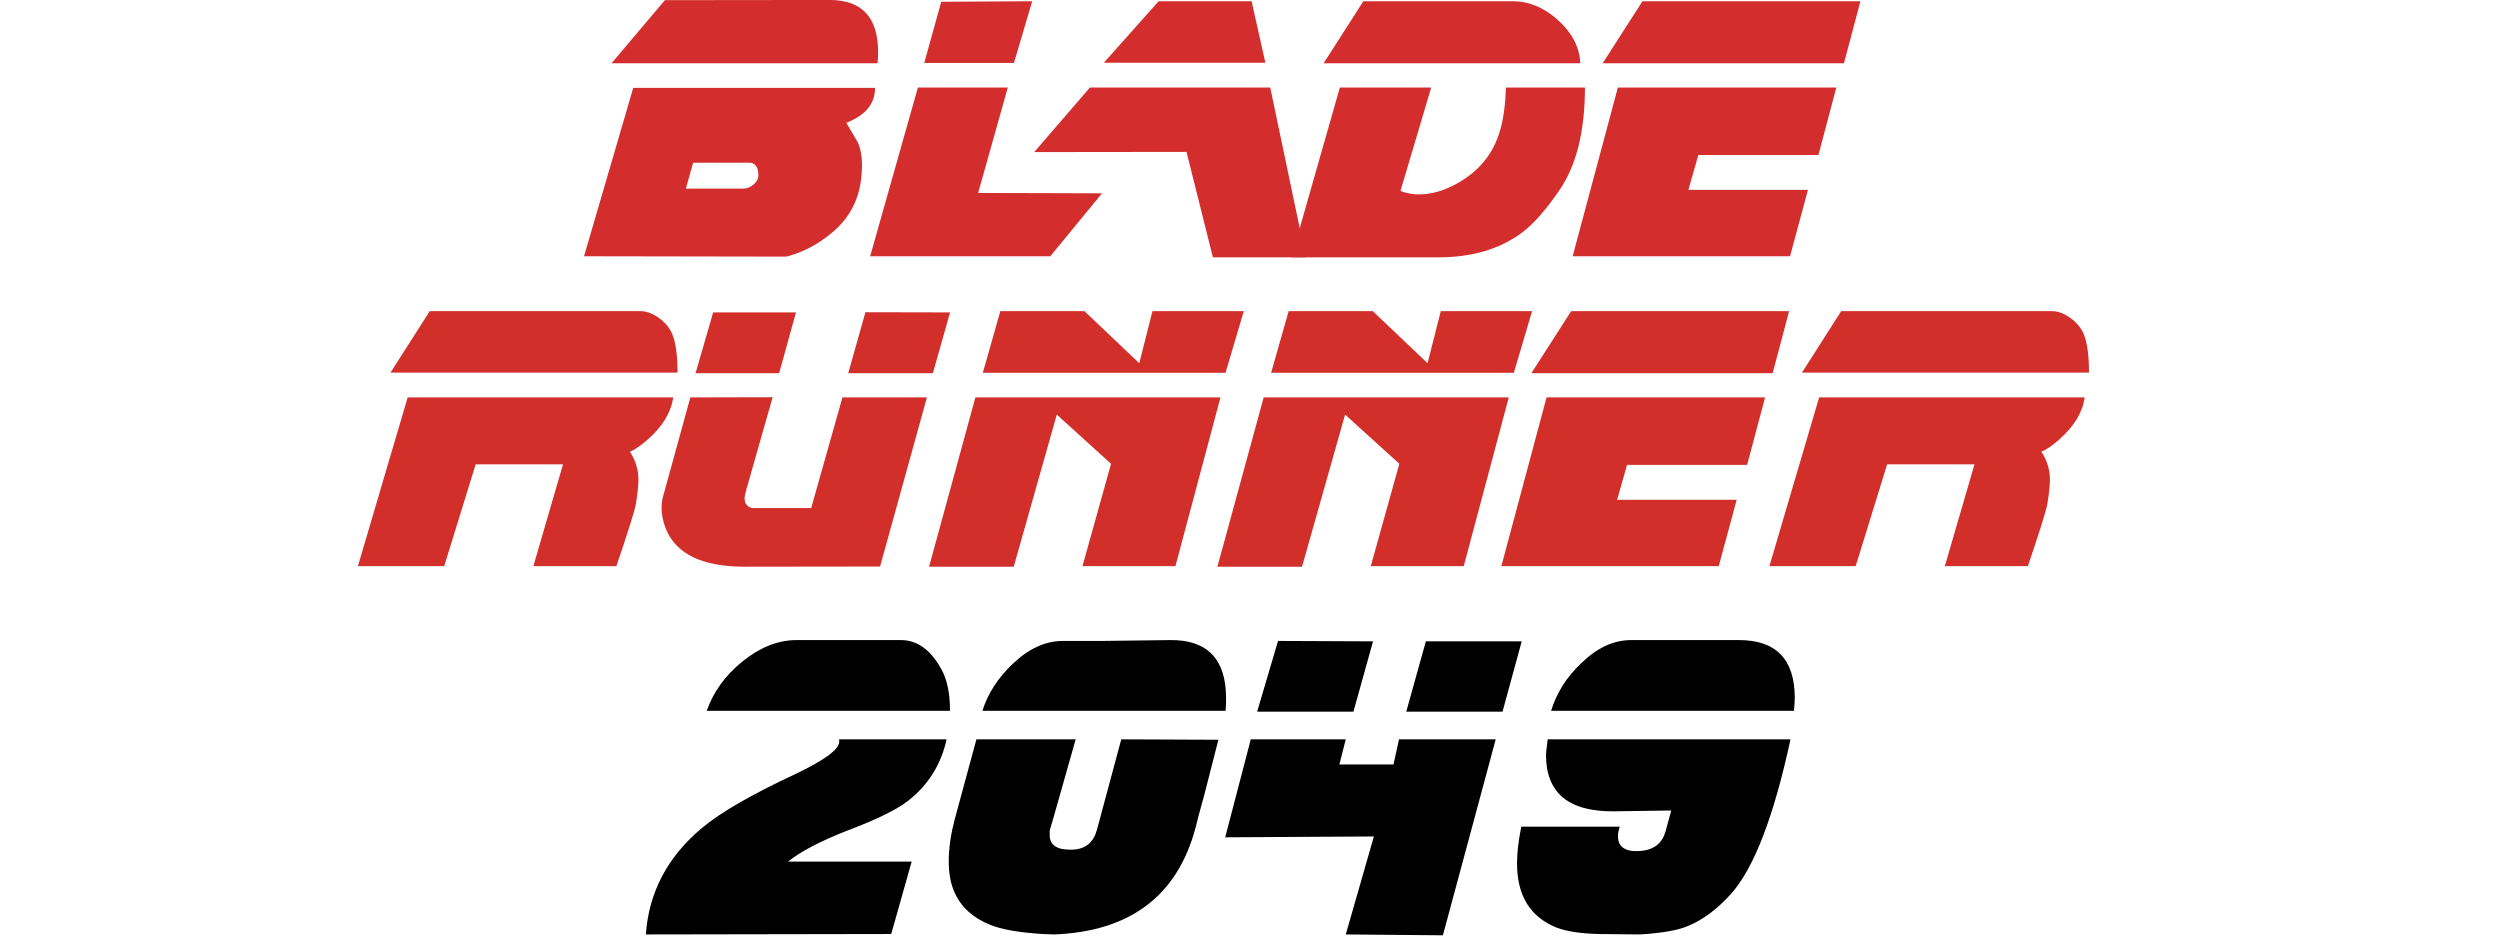 <?xml version="1.0" encoding="UTF-8" standalone="no"?>
<!DOCTYPE svg PUBLIC "-//W3C//DTD SVG 1.1//EN" "http://www.w3.org/Graphics/SVG/1.1/DTD/svg11.dtd">
<svg width="100%" height="100%" viewBox="0 0 845 317" version="1.1" xmlns="http://www.w3.org/2000/svg" xmlns:xlink="http://www.w3.org/1999/xlink" xml:space="preserve" xmlns:serif="http://www.serif.com/" style="fill-rule:evenodd;clip-rule:evenodd;stroke-linejoin:round;stroke-miterlimit:2;">
    <g transform="matrix(1,0,0,1,113.5,-6.233)">
        <g id="blade_runner_logo" transform="matrix(3.756,0,0,3.756,309,102)">
            <g transform="matrix(1,0,0,1,-112.5,-25.5)">
                <g id="Layer1">
                    <g transform="matrix(1,0,0,1,52.293,-0.221)">
                        <path d="M26.693,5.918L2.751,5.918L7.552,0.238L22.38,0.221C25.288,0.221 26.741,1.789 26.741,4.925C26.741,5.24 26.725,5.571 26.693,5.918ZM26.465,8.132C26.465,9.564 25.602,10.611 23.877,11.273C24.517,12.347 24.859,12.928 24.902,13.014C25.163,13.568 25.293,14.278 25.293,15.147C25.293,15.233 25.282,15.456 25.26,15.814C25.13,17.995 24.251,19.769 22.624,21.136C21.333,22.221 19.949,22.948 18.473,23.317L0.277,23.285L4.704,8.132L26.465,8.132ZM15.967,16.009C15.967,15.326 15.733,14.946 15.267,14.87L10.091,14.87L9.44,17.197L14.616,17.197C14.931,17.197 15.234,17.075 15.527,16.831C15.82,16.587 15.967,16.313 15.967,16.009Z" style="fill:rgb(211,46,45);fill-rule:nonzero;"/>
                        <path d="M40.609,0.335L38.965,5.885L30.892,5.885L32.422,0.384L40.609,0.335ZM46.891,17.62L42.236,23.285L26.025,23.285L30.322,8.099L38.411,8.099L35.742,17.588L46.891,17.62Z" style="fill:rgb(211,46,45);fill-rule:nonzero;"/>
                        <path d="M61.589,5.869L60.352,0.335L51.986,0.335L47.054,5.869L61.589,5.869ZM54.492,13.893L56.868,23.382L65.234,23.382L62.028,8.099L45.801,8.099L40.788,13.91L54.492,13.893Z" style="fill:rgb(211,46,45);fill-rule:nonzero;"/>
                        <path d="M89.925,5.918L66.829,5.918L70.41,0.335L83.854,0.335C85.308,0.335 86.665,0.9 87.923,2.028C89.204,3.189 89.871,4.486 89.925,5.918ZM90.348,8.099C90.348,12.016 89.589,15.087 88.07,17.311C86.854,19.091 85.742,20.36 84.733,21.12C82.726,22.628 80.208,23.382 77.181,23.382L63.932,23.382L68.294,8.099L76.514,8.099L73.747,17.409C74.268,17.615 74.826,17.718 75.423,17.718C76.541,17.718 77.696,17.382 78.89,16.709C80.832,15.613 82.102,14.045 82.699,12.005C83.013,10.942 83.192,9.64 83.236,8.099L90.348,8.099Z" style="fill:rgb(211,46,45);fill-rule:nonzero;"/>
                        <path d="M115.137,0.335L113.656,5.918L91.943,5.918L95.524,0.335L115.137,0.335ZM112.972,8.099L111.361,14.17L100.553,14.17L99.658,17.311L110.417,17.311L108.805,23.285L89.242,23.285L93.311,8.099L112.972,8.099Z" style="fill:rgb(211,46,45);fill-rule:nonzero;"/>
                    </g>
                    <g transform="matrix(1,0,0,1,-32.484,0.407)">
                        <path d="M93.466,33.129L67.636,33.129L71.168,27.595L90.129,27.595C90.639,27.595 91.165,27.779 91.708,28.148C92.218,28.495 92.603,28.908 92.864,29.385C93.265,30.123 93.466,31.371 93.466,33.129ZM93.075,35.359C92.891,36.715 92.115,37.99 90.748,39.183C90.107,39.737 89.587,40.089 89.185,40.241C89.695,41.033 89.95,41.869 89.95,42.748C89.95,43.269 89.874,43.996 89.722,44.929C89.625,45.515 89.039,47.387 87.964,50.544L80.494,50.544L83.163,41.381L75.302,41.381L72.47,50.544L64.706,50.544L69.182,35.359L93.075,35.359Z" style="fill:rgb(210,47,43);fill-rule:nonzero;"/>
                        <path d="M117.994,27.709L116.447,33.178L108.83,33.178L110.377,27.693L117.994,27.709ZM104.127,27.709L102.613,33.178L95.093,33.178L96.672,27.709L104.127,27.709ZM115.91,35.359L111.695,50.577L99.504,50.593C95.685,50.593 93.319,49.448 92.408,47.159C92.158,46.529 92.033,45.911 92.033,45.303C92.033,44.934 92.077,44.592 92.164,44.278L94.621,35.359L102.027,35.342L99.667,43.627C99.558,44.007 99.504,44.283 99.504,44.457C99.504,44.902 99.727,45.189 100.171,45.319L105.494,45.319L108.309,35.359L115.91,35.359Z" style="fill:rgb(210,47,43);fill-rule:nonzero;"/>
                        <path d="M144.426,27.595L142.782,33.145L120.94,33.145L122.518,27.595L130.087,27.595L135.018,32.282L136.207,27.595L144.426,27.595ZM142.326,35.359L138.274,50.544L129.908,50.544L132.479,41.332L127.597,36.905L123.723,50.593L116.106,50.593L120.272,35.359L142.326,35.359Z" style="fill:rgb(210,47,43);fill-rule:nonzero;"/>
                        <path d="M170.37,27.595L168.726,33.145L146.884,33.145L148.462,27.595L156.031,27.595L160.962,32.282L162.151,27.595L170.37,27.595ZM168.27,35.359L164.218,50.544L155.852,50.544L158.423,41.332L153.541,36.905L149.667,50.593L142.05,50.593L146.216,35.359L168.27,35.359Z" style="fill:rgb(210,47,43);fill-rule:nonzero;"/>
                        <path d="M193.498,27.595L192.017,33.178L170.305,33.178L173.886,27.595L193.498,27.595ZM191.334,35.359L189.722,41.43L178.915,41.43L178.02,44.571L188.778,44.571L187.167,50.544L167.603,50.544L171.672,35.359L191.334,35.359Z" style="fill:rgb(210,47,43);fill-rule:nonzero;"/>
                        <path d="M220.484,33.129L194.654,33.129L198.186,27.595L217.147,27.595C217.657,27.595 218.184,27.779 218.726,28.148C219.236,28.495 219.621,28.908 219.882,29.385C220.283,30.123 220.484,31.371 220.484,33.129ZM220.093,35.359C219.909,36.715 219.133,37.99 217.766,39.183C217.126,39.737 216.605,40.089 216.203,40.241C216.713,41.033 216.968,41.869 216.968,42.748C216.968,43.269 216.892,43.996 216.74,44.929C216.643,45.515 216.057,47.387 214.983,50.544L207.512,50.544L210.181,41.381L202.32,41.381L199.488,50.544L191.724,50.544L196.2,35.359L220.093,35.359Z" style="fill:rgb(210,47,43);fill-rule:nonzero;"/>
                    </g>
                </g>
            </g>
        </g>
        <g transform="matrix(2.004,0,0,2.004,-173.893,-599.908)">
            <g transform="matrix(71.851,0,0,71.851,140,460)">
                <path d="M0.701,-0.524C0.701,-0.565 0.694,-0.598 0.681,-0.621C0.656,-0.667 0.624,-0.69 0.586,-0.69L0.341,-0.69C0.297,-0.69 0.255,-0.673 0.214,-0.64C0.172,-0.606 0.145,-0.567 0.13,-0.524L0.701,-0.524ZM-0.013,0.001L0.563,0L0.611,-0.17L0.321,-0.17C0.349,-0.193 0.396,-0.218 0.463,-0.244C0.529,-0.269 0.576,-0.292 0.603,-0.313C0.65,-0.35 0.68,-0.398 0.693,-0.457L0.44,-0.457C0.441,-0.456 0.441,-0.454 0.441,-0.452C0.441,-0.433 0.406,-0.408 0.337,-0.375C0.234,-0.327 0.162,-0.285 0.12,-0.25C0.038,-0.182 -0.006,-0.098 -0.013,0.001Z" style="fill-rule:nonzero;"/>
            </g>
            <g transform="matrix(71.851,0,0,71.851,187.35,460)">
                <path d="M0.4,-0.688L0.559,-0.69C0.646,-0.691 0.69,-0.645 0.69,-0.554C0.69,-0.545 0.69,-0.535 0.689,-0.524L0.118,-0.524C0.131,-0.565 0.155,-0.602 0.19,-0.635C0.227,-0.67 0.266,-0.688 0.307,-0.688L0.4,-0.688ZM0.276,-0.243L0.276,-0.232C0.276,-0.208 0.294,-0.197 0.329,-0.198C0.36,-0.199 0.379,-0.215 0.387,-0.245L0.444,-0.457L0.672,-0.456L0.639,-0.327C0.628,-0.288 0.621,-0.261 0.618,-0.248C0.575,-0.089 0.464,-0.006 0.287,0.001L0.26,0C0.211,-0.003 0.173,-0.009 0.146,-0.018C0.098,-0.035 0.066,-0.063 0.05,-0.104C0.043,-0.122 0.039,-0.144 0.039,-0.171C0.039,-0.202 0.044,-0.235 0.053,-0.269L0.104,-0.457L0.337,-0.457L0.284,-0.27L0.276,-0.243Z" style="fill-rule:nonzero;"/>
            </g>
            <g transform="matrix(71.851,0,0,71.851,233.694,460)">
                <path d="M0.167,-0.688L0.118,-0.522L0.344,-0.522L0.39,-0.687L0.167,-0.688ZM0.514,-0.687L0.468,-0.522L0.694,-0.522L0.739,-0.687L0.514,-0.687ZM0.554,0.003L0.678,-0.457L0.451,-0.457L0.438,-0.398L0.311,-0.398L0.326,-0.457L0.103,-0.457L0.043,-0.227L0.392,-0.229L0.326,0.001L0.554,0.003Z" style="fill-rule:nonzero;"/>
            </g>
            <g transform="matrix(71.851,0,0,71.851,283.271,460)">
                <path d="M0.559,-0.69C0.646,-0.69 0.69,-0.645 0.69,-0.554C0.69,-0.545 0.689,-0.535 0.688,-0.524L0.118,-0.524C0.131,-0.566 0.154,-0.603 0.189,-0.636C0.226,-0.672 0.265,-0.69 0.306,-0.69L0.559,-0.69ZM0.4,-0.29L0.266,-0.288C0.159,-0.287 0.106,-0.331 0.106,-0.421C0.106,-0.423 0.107,-0.435 0.11,-0.457L0.68,-0.457C0.641,-0.277 0.595,-0.156 0.541,-0.095C0.506,-0.056 0.47,-0.03 0.432,-0.016C0.41,-0.008 0.375,-0.002 0.327,0.001L0.23,0C0.188,-0.001 0.155,-0.006 0.131,-0.015C0.069,-0.04 0.038,-0.09 0.038,-0.166C0.038,-0.189 0.041,-0.217 0.048,-0.252L0.279,-0.252L0.276,-0.24C0.275,-0.237 0.275,-0.234 0.275,-0.229C0.275,-0.204 0.293,-0.192 0.329,-0.195C0.36,-0.198 0.379,-0.213 0.387,-0.242L0.4,-0.29Z" style="fill-rule:nonzero;"/>
            </g>
        </g>
    </g>
</svg>
